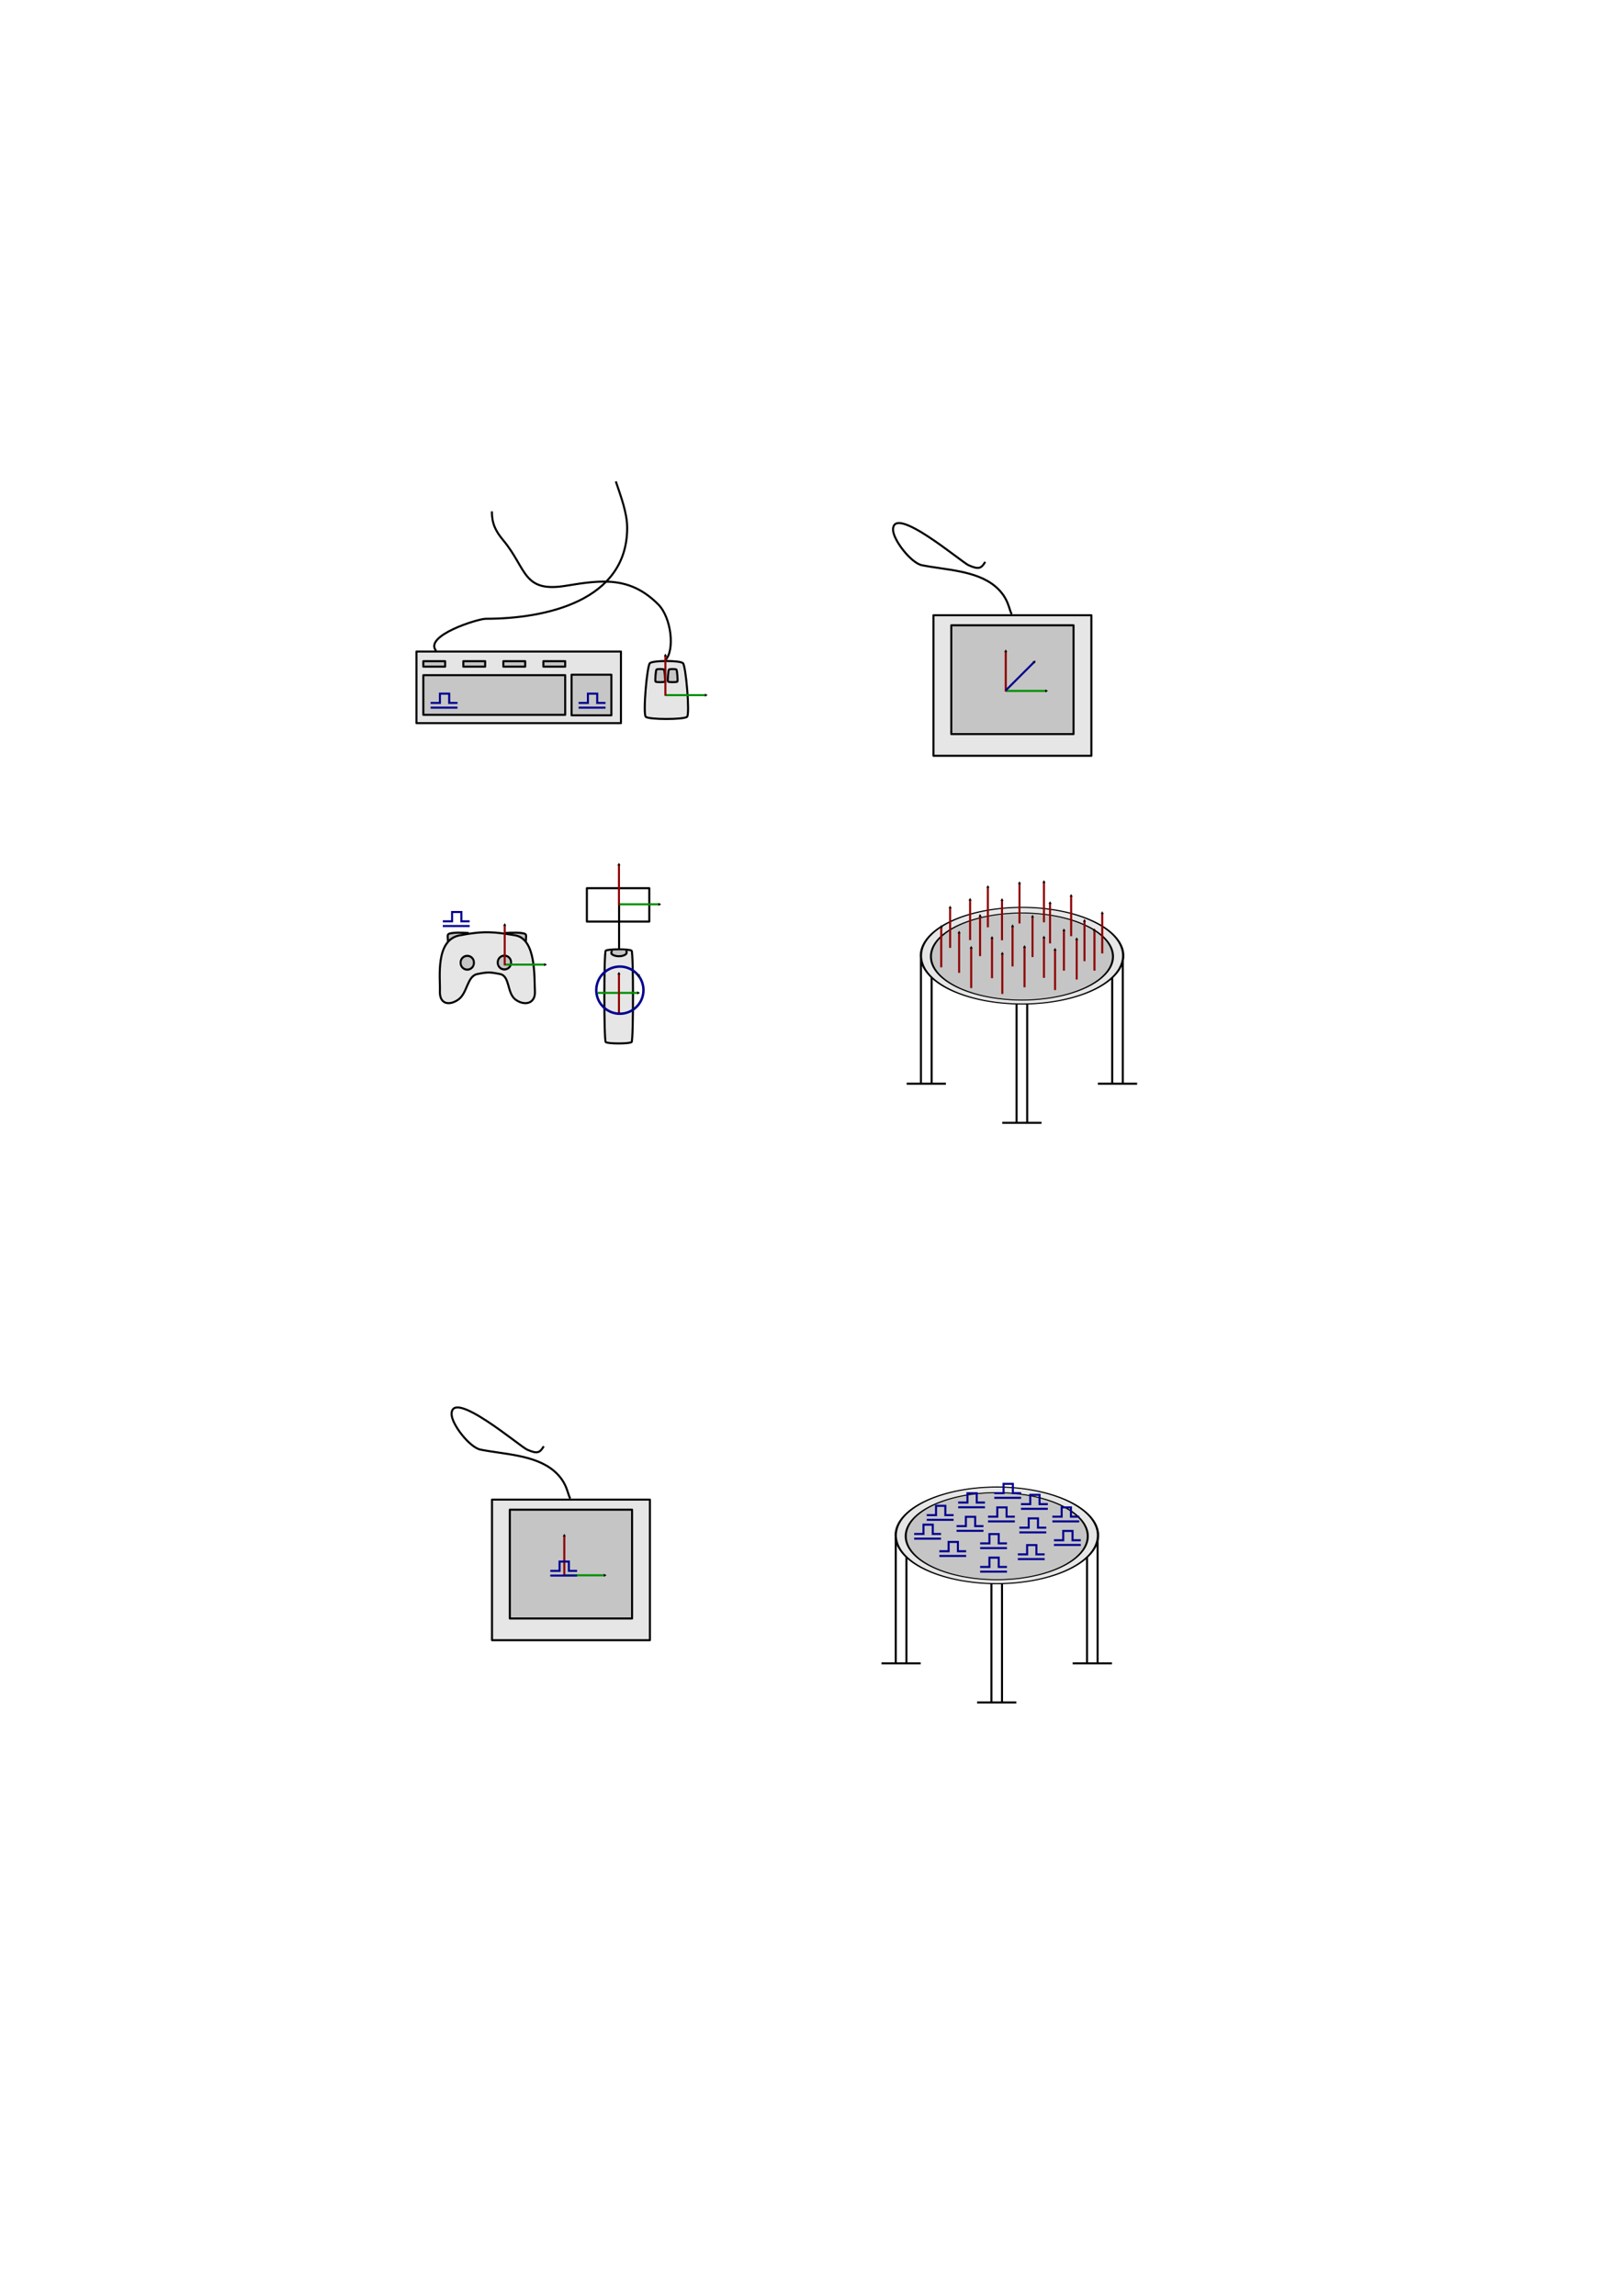 <?xml version="1.0" encoding="UTF-8" standalone="no"?>
<!-- Created with Inkscape (http://www.inkscape.org/) -->
<svg
   xmlns:dc="http://purl.org/dc/elements/1.1/"
   xmlns:cc="http://web.resource.org/cc/"
   xmlns:rdf="http://www.w3.org/1999/02/22-rdf-syntax-ns#"
   xmlns:svg="http://www.w3.org/2000/svg"
   xmlns="http://www.w3.org/2000/svg"
   xmlns:sodipodi="http://sodipodi.sourceforge.net/DTD/sodipodi-0.dtd"
   xmlns:inkscape="http://www.inkscape.org/namespaces/inkscape"
   width="210mm"
   height="297mm"
   id="svg2"
   sodipodi:version="0.32"
   inkscape:version="0.45"
   sodipodi:docbase="C:\Dokumente und Einstellungen\nischt.michael\Desktop"
   sodipodi:docname="Joypads.svg"
   inkscape:output_extension="org.inkscape.output.svg.inkscape">
  <sodipodi:namedview
     id="base"
     pagecolor="#ffffff"
     bordercolor="#666666"
     borderopacity="1.0"
     inkscape:pageopacity="0.0"
     inkscape:pageshadow="2"
     inkscape:zoom="0.46041631"
     inkscape:cx="518.04452"
     inkscape:cy="640.76892"
     inkscape:document-units="px"
     inkscape:current-layer="g11685"
     inkscape:window-width="1054"
     inkscape:window-height="821"
     inkscape:window-x="1424"
     inkscape:window-y="119"
     showguides="true"
     inkscape:guide-bbox="true" />
  <defs
     id="defs4">
    <marker
       style="overflow:visible"
       orient="auto"
       id="TriangleOutM"
       refY="0.0"
       inkscape:stockid="TriangleOutM"
       refX="0.0">
      <path
         style="fill-rule:evenodd;stroke:#000000;stroke-width:1.0pt;marker-start:none"
         transform="scale(0.4)"
         d="M 5.77,0.0 L -2.88,5.0 L -2.88,-5.0 L 5.77,0.0 z "
         id="path4258" />
    </marker>
    <marker
       style="overflow:visible"
       orient="auto"
       id="TriangleOutL"
       refY="0.0"
       inkscape:stockid="TriangleOutL"
       refX="0.0">
      <path
         style="fill-rule:evenodd;stroke:#000000;stroke-width:1.0pt;marker-start:none"
         transform="scale(0.8)"
         d="M 5.77,0.0 L -2.88,5.0 L -2.88,-5.0 L 5.77,0.0 z "
         id="path4261" />
    </marker>
  </defs>
  <g
     inkscape:label="Ebene 1"
     id="layer1"
     inkscape:groupmode="layer">
    <g
       id="g4151"
       transform="translate(103.668,-299.288)">
      <rect
         style="fill:#e5e5e5;fill-opacity:1;stroke:#000000;stroke-width:1;stroke-linejoin:round;stroke-miterlimit:4;stroke-dasharray:none;stroke-opacity:1"
         id="rect2160"
         width="100"
         y="617.862"
         x="100"
         height="35" />
      <rect
         style="fill:#c6c6c6;fill-opacity:1;stroke:#000000;stroke-width:1;stroke-linejoin:round;stroke-miterlimit:4;stroke-dasharray:none;stroke-opacity:1"
         id="rect3133"
         width="10.669"
         y="622.567"
         x="103.353"
         height="2.669" />
      <rect
         style="opacity:1;color:#000000;fill:#c6c6c6;fill-opacity:1;fill-rule:nonzero;stroke:#000000;stroke-width:1;stroke-linecap:butt;stroke-linejoin:round;marker:none;marker-start:none;marker-mid:none;marker-end:none;stroke-miterlimit:4;stroke-dasharray:none;stroke-dashoffset:0;stroke-opacity:1;visibility:visible;display:inline;overflow:visible;enable-background:accumulate"
         id="rect3157"
         width="69.38"
         y="629.418"
         x="103.353"
         height="19.38" />
      <rect
         style="fill:#c6c6c6;fill-opacity:1;stroke:#000000;stroke-width:1;stroke-linejoin:round;stroke-miterlimit:4;stroke-dasharray:none;stroke-opacity:1"
         id="rect4129"
         width="10.669"
         y="622.567"
         x="122.923"
         height="2.669" />
      <rect
         style="fill:#c6c6c6;fill-opacity:1;stroke:#000000;stroke-width:1;stroke-linejoin:round;stroke-miterlimit:4;stroke-dasharray:none;stroke-opacity:1"
         id="rect4131"
         width="10.669"
         y="622.567"
         x="142.494"
         height="2.669" />
      <rect
         style="fill:#c6c6c6;fill-opacity:1;stroke:#000000;stroke-width:1;stroke-linejoin:round;stroke-miterlimit:4;stroke-dasharray:none;stroke-opacity:1"
         id="rect4133"
         width="10.669"
         y="622.567"
         x="162.064"
         height="2.669" />
      <rect
         style="opacity:1;color:#000000;fill:#c6c6c6;fill-opacity:1;fill-rule:nonzero;stroke:#000000;stroke-width:1;stroke-linecap:butt;stroke-linejoin:round;marker:none;marker-start:none;marker-mid:none;marker-end:none;stroke-miterlimit:4;stroke-dasharray:none;stroke-dashoffset:0;stroke-opacity:1;visibility:visible;display:inline;overflow:visible;enable-background:accumulate"
         id="rect4135"
         width="19.464"
         y="629.186"
         x="175.852"
         height="19.844" />
    </g>
    <g
       id="g4146"
       transform="translate(103.668,-299.288)">
      <path
         style="color:#000000;fill:#e5e5e5;fill-opacity:1;fill-rule:nonzero;stroke:#000000;stroke-width:1;stroke-linecap:butt;stroke-linejoin:round;marker:none;marker-start:none;marker-mid:none;marker-end:none;stroke-miterlimit:4;stroke-dashoffset:0;stroke-opacity:1;visibility:visible;display:inline;overflow:visible;enable-background:accumulate"
         id="path4139"
         sodipodi:nodetypes="csssc"
         d="M 232.335,649.755 C 230.907,651.184 213.561,651.184 212.132,649.755 C 210.703,648.327 212.703,624.981 214.132,623.552 C 215.561,622.124 228.907,622.124 230.335,623.552 C 231.764,624.981 233.764,648.327 232.335,649.755 z " />
      <path
         style="color:#000000;fill:#c5c5c5;fill-opacity:1;fill-rule:nonzero;stroke:#000000;stroke-width:1;stroke-linecap:butt;stroke-linejoin:round;marker:none;marker-start:none;marker-mid:none;marker-end:none;stroke-miterlimit:4;stroke-dasharray:none;stroke-dashoffset:0;stroke-opacity:1;visibility:visible;display:inline;overflow:visible;enable-background:accumulate"
         id="path4142"
         sodipodi:nodetypes="csssc"
         d="M 221.476,632.574 C 221.153,632.897 217.234,632.897 216.911,632.574 C 216.588,632.251 217.04,626.976 217.363,626.653 C 217.686,626.33 220.701,626.33 221.024,626.653 C 221.347,626.976 221.799,632.251 221.476,632.574 z " />
      <path
         style="color:#000000;fill:#c5c5c5;fill-opacity:1;fill-rule:nonzero;stroke:#000000;stroke-width:1;stroke-linecap:butt;stroke-linejoin:round;marker:none;marker-start:none;marker-mid:none;marker-end:none;stroke-miterlimit:4;stroke-dasharray:none;stroke-dashoffset:0;stroke-opacity:1;visibility:visible;display:inline;overflow:visible;enable-background:accumulate"
         id="path4144"
         sodipodi:nodetypes="csssc"
         d="M 227.578,632.574 C 227.255,632.897 223.335,632.897 223.012,632.574 C 222.689,632.251 223.141,626.976 223.464,626.653 C 223.787,626.33 226.803,626.33 227.126,626.653 C 227.448,626.976 227.9,632.251 227.578,632.574 z " />
    </g>
    <path
       style="fill:none;fill-rule:evenodd;stroke:#000000;stroke-width:1px;stroke-linecap:butt;stroke-linejoin:miter;stroke-opacity:1"
       d="M 325.397,322.75 C 330.003,318.144 328.47,302.084 321.861,295.476 C 308.226,281.841 294.645,283.428 276.909,286.384 C 255.521,289.949 257.751,278.142 246.1,264.161 C 242.182,259.46 240.544,255.852 240.544,250.019"
       id="path4162" />
    <path
       style="fill:none;fill-rule:evenodd;stroke:#000000;stroke-width:1px;stroke-linecap:butt;stroke-linejoin:miter;stroke-opacity:1"
       d="M 213.27,318.204 C 207.124,310.83 233.698,302.547 237.513,302.547 C 266.496,302.547 306.709,294.027 306.709,258.1 C 306.709,250.643 303.498,242.408 301.153,235.371"
       id="path4164" />
    <g
       id="g5339"
       transform="translate(218.32,-356.381)">
      <path
         style="fill:none;fill-opacity:1;fill-rule:evenodd;stroke:#008f00;stroke-width:1;stroke-linecap:butt;stroke-linejoin:miter;marker-end:url(#TriangleOutM);stroke-miterlimit:4;stroke-dasharray:none;stroke-opacity:1"
         id="path4166"
         d="M 107.094,696.258 L 126.857,696.258" />
      <path
         style="fill:none;fill-opacity:1;fill-rule:evenodd;stroke:#8f0000;stroke-width:1;stroke-linecap:butt;stroke-linejoin:miter;marker-end:url(#TriangleOutM);stroke-miterlimit:4;stroke-dasharray:none;stroke-opacity:1"
         id="path5337"
         d="M 107.076,696.588 L 107.076,676.824" />
    </g>
    <g
       id="g9653"
       transform="translate(124.209,-233.709)">
      <path
         sodipodi:nodetypes="czc"
         id="path9601"
         d="M 132.977,693.945 C 132.977,690.682 133.771,690.342 130.865,689.914 C 127.937,689.482 122.802,689.914 122.802,689.914"
         style="fill:#c5c5c5;fill-opacity:1;fill-rule:evenodd;stroke:#000000;stroke-width:1px;stroke-linecap:butt;stroke-linejoin:miter;stroke-opacity:1" />
      <path
         sodipodi:nodetypes="czc"
         id="path9497"
         d="M 94.836,693.945 C 94.836,690.682 94.041,690.342 96.947,689.914 C 99.875,689.482 105.01,689.914 105.01,689.914"
         style="fill:#c5c5c5;fill-opacity:1;fill-rule:evenodd;stroke:#000000;stroke-width:1px;stroke-linecap:butt;stroke-linejoin:miter;stroke-opacity:1" />
      <path
         id="path7303"
         sodipodi:nodetypes="cczzzzzzz"
         d="M 100.53,691.048 C 112.279,688.775 117.582,689.281 127.805,691.048 C 138.124,692.833 137.007,711.989 137.381,718.302 C 137.754,724.616 132.204,725.626 127.911,722.469 C 123.617,719.312 125.264,710.954 120.334,709.968 C 115.284,708.958 114.268,708.958 109.223,709.968 C 104.151,710.984 104.445,719.312 99.899,722.469 C 95.353,725.626 90.661,724.616 90.914,718.302 C 91.166,711.989 88.498,693.376 100.53,691.048 z "
         style="fill:#e6e6e6;fill-opacity:1;fill-rule:evenodd;stroke:#000000;stroke-width:1px;stroke-linecap:butt;stroke-linejoin:miter;stroke-opacity:1" />
      <path
         sodipodi:ry="0.75761443"
         sodipodi:rx="0.82074893"
         transform="matrix(3.96,0,0,4.29,-176.963,-2195.414)"
         d="M 71.847 675.954 A 0.821 0.758 0 1 1  70.206,675.954 A 0.821 0.758 0 1 1  71.847 675.954 z"
         sodipodi:type="arc"
         sodipodi:cy="675.9541"
         sodipodi:cx="71.026352"
         id="path8357"
         style="opacity:1;color:#000000;fill:#c5c5c5;fill-opacity:1;fill-rule:nonzero;stroke:#000000;stroke-width:0.243;stroke-linecap:butt;stroke-linejoin:round;marker:none;marker-start:none;marker-mid:none;marker-end:none;stroke-miterlimit:4;stroke-dasharray:none;stroke-dashoffset:0;stroke-opacity:1;visibility:visible;display:inline;overflow:visible;enable-background:accumulate" />
      <path
         sodipodi:ry="0.75761443"
         sodipodi:rx="0.82074893"
         transform="matrix(3.96,0,0,4.29,-158.801,-2195.512)"
         d="M 71.847 675.954 A 0.821 0.758 0 1 1  70.206,675.954 A 0.821 0.758 0 1 1  71.847 675.954 z"
         sodipodi:type="arc"
         sodipodi:cy="675.9541"
         sodipodi:cx="71.026352"
         id="path9328"
         style="opacity:1;color:#000000;fill:#c5c5c5;fill-opacity:1;fill-rule:nonzero;stroke:#000000;stroke-width:0.243;stroke-linecap:butt;stroke-linejoin:round;marker:none;marker-start:none;marker-mid:none;marker-end:none;stroke-miterlimit:4;stroke-dasharray:none;stroke-dashoffset:0;stroke-opacity:1;visibility:visible;display:inline;overflow:visible;enable-background:accumulate" />
    </g>
    <g
       id="g9607"
       transform="translate(139.743,-224.615)">
      <path
         style="fill:none;fill-opacity:1;fill-rule:evenodd;stroke:#008f00;stroke-width:1;stroke-linecap:butt;stroke-linejoin:miter;marker-end:url(#TriangleOutM);stroke-miterlimit:4;stroke-dasharray:none;stroke-opacity:1"
         id="path9609"
         d="M 107.094,696.258 L 126.857,696.258" />
      <path
         style="fill:none;fill-opacity:1;fill-rule:evenodd;stroke:#8f0000;stroke-width:1;stroke-linecap:butt;stroke-linejoin:miter;marker-end:url(#TriangleOutM);stroke-miterlimit:4;stroke-dasharray:none;stroke-opacity:1"
         id="path9611"
         d="M 107.076,696.588 L 107.076,676.824" />
    </g>
    <g
       id="g9649"
       transform="translate(113.651,-217.583)">
      <path
         sodipodi:nodetypes="csssc"
         id="path9613"
         d="M 182.568,727.094 C 181.672,726.198 181.672,683.319 182.568,682.424 C 183.464,681.528 194.342,681.528 195.238,682.424 C 196.134,683.319 196.134,726.198 195.238,727.094 C 194.342,727.99 183.464,727.99 182.568,727.094 z "
         style="color:#000000;fill:#e6e6e6;fill-opacity:1;fill-rule:nonzero;stroke:#000000;stroke-width:1;stroke-linecap:butt;stroke-linejoin:round;marker:none;marker-start:none;marker-mid:none;marker-end:none;stroke-miterlimit:4;stroke-dashoffset:0;stroke-opacity:1;visibility:visible;display:inline;overflow:visible;enable-background:accumulate" />
      <path
         sodipodi:nodetypes="czzz"
         id="path9632"
         d="M 185.448,682.427 C 185.64,683.195 184.632,683.77 186.216,684.538 C 187.799,685.306 190.151,685.354 191.783,684.538 C 193.415,683.722 192.503,683.051 192.743,682.235"
         style="fill:#c5c5c5;fill-opacity:1;fill-rule:evenodd;stroke:#000000;stroke-width:1px;stroke-linecap:butt;stroke-linejoin:miter;stroke-opacity:1" />
    </g>
    <g
       id="g9644"
       transform="translate(113.651,-217.583)">
      <path
         style="fill:none;fill-opacity:1;fill-rule:evenodd;stroke:#008f00;stroke-width:1;stroke-linecap:butt;stroke-linejoin:miter;marker-end:url(#TriangleOutM);stroke-miterlimit:4;stroke-dasharray:none;stroke-opacity:1"
         id="path9638"
         d="M 178.684,703.048 L 198.448,703.048" />
      <path
         style="fill:none;fill-opacity:1;fill-rule:evenodd;stroke:#8f0000;stroke-width:1;stroke-linecap:butt;stroke-linejoin:miter;marker-end:url(#TriangleOutM);stroke-miterlimit:4;stroke-dasharray:none;stroke-opacity:1"
         id="path9640"
         d="M 189.033,713.361 L 189.033,693.597" />
      <path
         transform="matrix(0.726,-0.571,0.571,0.726,-312.245,295.534)"
         d="M 167.594 681.467 A 12.478 12.478 0 1 1  142.637,681.467 A 12.478 12.478 0 1 1  167.594 681.467 z"
         sodipodi:ry="12.478365"
         sodipodi:rx="12.478365"
         sodipodi:cy="681.4668"
         sodipodi:cx="155.11568"
         id="path9634"
         style="opacity:1;color:#000000;fill:none;fill-opacity:1;fill-rule:nonzero;stroke:#00008f;stroke-width:1.298;stroke-linecap:butt;stroke-linejoin:round;marker:none;marker-start:none;marker-mid:none;marker-end:url(#TriangleOutM);stroke-miterlimit:4;stroke-dasharray:none;stroke-dashoffset:0;stroke-opacity:1;visibility:visible;display:inline;overflow:visible;enable-background:accumulate"
         sodipodi:type="arc" />
    </g>
    <g
       id="g9680"
       transform="translate(131.504,-240.543)">
      <rect
         y="674.814"
         x="155.5"
         height="16.318"
         width="30.524"
         id="rect9670"
         style="opacity:1;color:#000000;fill:none;fill-opacity:1;fill-rule:nonzero;stroke:#000000;stroke-width:1;stroke-linecap:butt;stroke-linejoin:round;marker:none;marker-start:none;marker-mid:none;marker-end:none;stroke-miterlimit:4;stroke-dasharray:none;stroke-dashoffset:0;stroke-opacity:1;visibility:visible;display:inline;overflow:visible;enable-background:accumulate" />
      <path
         id="path9672"
         d="M 171.242,704.312 L 171.242,682.811"
         style="fill:none;fill-rule:evenodd;stroke:#000000;stroke-width:1px;stroke-linecap:butt;stroke-linejoin:miter;stroke-opacity:1" />
    </g>
    <g
       id="g9674"
       transform="translate(195.608,-254.102)">
      <path
         style="fill:none;fill-opacity:1;fill-rule:evenodd;stroke:#008f00;stroke-width:1;stroke-linecap:butt;stroke-linejoin:miter;marker-end:url(#TriangleOutM);stroke-miterlimit:4;stroke-dasharray:none;stroke-opacity:1"
         id="path9676"
         d="M 107.094,696.258 L 126.857,696.258" />
      <path
         style="fill:none;fill-opacity:1;fill-rule:evenodd;stroke:#8f0000;stroke-width:1;stroke-linecap:butt;stroke-linejoin:miter;marker-end:url(#TriangleOutM);stroke-miterlimit:4;stroke-dasharray:none;stroke-opacity:1"
         id="path9678"
         d="M 107.076,696.588 L 107.076,676.824" />
    </g>
    <path
       style="fill:none;fill-rule:evenodd;stroke:#000000;stroke-width:1px;stroke-linecap:butt;stroke-linejoin:miter;stroke-opacity:1"
       d="M 494.832,300.251 C 493.439,298.858 493.651,292.478 486.688,286.676 C 477.298,278.851 462.483,278.686 450.851,276.359 C 445.561,275.301 436.733,263.947 436.733,258.984 C 436.733,246.298 470.175,274.812 473.656,276.359 C 478.697,278.6 479.884,277.925 481.801,274.73"
       id="path9688" />
    <g
       id="g11130"
       transform="translate(319.448,-523.514)">
      <rect
         y="824.326"
         x="137.044"
         height="68.73"
         width="77.225"
         id="rect9684"
         style="opacity:1;color:#000000;fill:#e6e6e6;fill-opacity:1;fill-rule:nonzero;stroke:#000000;stroke-width:1;stroke-linecap:butt;stroke-linejoin:round;marker:none;marker-start:none;marker-mid:none;marker-end:none;stroke-miterlimit:4;stroke-dasharray:none;stroke-dashoffset:0;stroke-opacity:1;visibility:visible;display:inline;overflow:visible;enable-background:accumulate" />
      <rect
         y="829.242"
         x="145.764"
         height="53.208"
         width="59.784"
         id="rect9690"
         style="opacity:1;color:#000000;fill:#c5c5c5;fill-opacity:1;fill-rule:nonzero;stroke:#000000;stroke-width:1;stroke-linecap:butt;stroke-linejoin:round;marker:none;marker-start:none;marker-mid:none;marker-end:none;stroke-miterlimit:4;stroke-dasharray:none;stroke-dashoffset:0;stroke-opacity:1;visibility:visible;display:inline;overflow:visible;enable-background:accumulate" />
    </g>
    <g
       id="g10671"
       transform="translate(344.425,-512.654)">
      <path
         style="fill:none;fill-opacity:1;fill-rule:evenodd;stroke:#008f00;stroke-width:1;stroke-linecap:butt;stroke-linejoin:miter;marker-end:url(#TriangleOutM);stroke-miterlimit:4;stroke-dasharray:none;stroke-opacity:1"
         id="path9694"
         d="M 147.439,850.468 L 167.203,850.468" />
      <path
         style="fill:none;fill-opacity:1;fill-rule:evenodd;stroke:#8f0000;stroke-width:1;stroke-linecap:butt;stroke-linejoin:miter;marker-end:url(#TriangleOutM);stroke-miterlimit:4;stroke-dasharray:none;stroke-opacity:1"
         id="path9696"
         d="M 147.422,850.798 L 147.422,831.035" />
      <path
         style="fill:none;fill-opacity:1;fill-rule:evenodd;stroke:#00008f;stroke-width:1;stroke-linecap:butt;stroke-linejoin:miter;marker-end:url(#TriangleOutM);stroke-miterlimit:4;stroke-dasharray:none;stroke-opacity:1"
         id="path9700"
         d="M 147.439,850.218 L 161.414,836.243" />
    </g>
    <g
       id="g11559"
       transform="translate(-19.548,-80.072)">
      <path
         id="path11136"
         sodipodi:nodetypes="cccccc"
         d="M 230.134,423.77 L 234.679,423.77 L 234.679,419.224 L 239.225,419.224 L 239.225,423.77 L 243.266,423.77"
         style="fill:none;fill-rule:evenodd;stroke:#00008f;stroke-width:1px;stroke-linecap:butt;stroke-linejoin:miter;stroke-opacity:1" />
      <path
         id="path11138"
         sodipodi:nodetypes="cc"
         d="M 230.134,426.074 L 243.266,426.074"
         style="fill:none;fill-rule:evenodd;stroke:#00008f;stroke-width:1px;stroke-linecap:butt;stroke-linejoin:miter;stroke-opacity:1" />
    </g>
    <g
       id="g11174"
       transform="translate(74.991,-203.128)">
      <path
         id="path11176"
         d="M 427.336,688.378 L 427.336,752.114"
         style="fill:none;fill-rule:evenodd;stroke:#000000;stroke-width:1;stroke-linecap:butt;stroke-linejoin:miter;stroke-miterlimit:4;stroke-dasharray:none;stroke-opacity:1" />
      <path
         id="path11178"
         d="M 422.153,688.378 L 422.153,752.114"
         style="fill:none;fill-rule:evenodd;stroke:#000000;stroke-width:1;stroke-linecap:butt;stroke-linejoin:miter;stroke-miterlimit:4;stroke-dasharray:none;stroke-opacity:1" />
    </g>
    <g
       id="g11170"
       transform="translate(121.746,-222.242)">
      <path
         id="path11160"
         d="M 427.336,688.378 L 427.336,752.114"
         style="fill:none;fill-rule:evenodd;stroke:#000000;stroke-width:1;stroke-linecap:butt;stroke-linejoin:miter;stroke-miterlimit:4;stroke-dasharray:none;stroke-opacity:1" />
      <path
         id="path11162"
         d="M 422.153,688.378 L 422.153,752.114"
         style="fill:none;fill-rule:evenodd;stroke:#000000;stroke-width:1;stroke-linecap:butt;stroke-linejoin:miter;stroke-miterlimit:4;stroke-dasharray:none;stroke-opacity:1" />
    </g>
    <g
       id="g11166"
       transform="translate(121.746,-222.242)">
      <path
         id="path11158"
         d="M 328.626,688.378 L 328.626,752.114"
         style="fill:none;fill-rule:evenodd;stroke:#000000;stroke-width:1;stroke-linecap:butt;stroke-linejoin:miter;stroke-miterlimit:4;stroke-dasharray:none;stroke-opacity:1" />
      <path
         id="path11164"
         d="M 333.844,688.378 L 333.844,752.114"
         style="fill:none;fill-rule:evenodd;stroke:#000000;stroke-width:1;stroke-linecap:butt;stroke-linejoin:miter;stroke-miterlimit:4;stroke-dasharray:none;stroke-opacity:1" />
    </g>
    <g
       id="g11076"
       transform="matrix(1,0,0,0.478,397.04,23.442)">
      <path
         transform="matrix(1.078,0,0,1.11,-33.901,-139.545)"
         d="M 172.67 962.226 A 45.882 44.525 0 1 1  80.905,962.226 A 45.882 44.525 0 1 1  172.67 962.226 z"
         sodipodi:ry="44.524921"
         sodipodi:rx="45.882389"
         sodipodi:cy="962.22638"
         sodipodi:cx="126.78743"
         id="path11074"
         style="opacity:1;color:#000000;fill:#e6e6e6;fill-opacity:1;fill-rule:nonzero;stroke:#000000;stroke-width:1.016;stroke-linecap:butt;stroke-linejoin:round;marker:none;marker-start:none;marker-mid:none;marker-end:none;stroke-miterlimit:4;stroke-dasharray:none;stroke-dashoffset:0;stroke-opacity:1;visibility:visible;display:inline;overflow:visible;enable-background:accumulate"
         sodipodi:type="arc" />
      <path
         transform="matrix(0.97,0,0,1,-20.259,-32.854)"
         d="M 172.67 962.226 A 45.882 44.525 0 1 1  80.905,962.226 A 45.882 44.525 0 1 1  172.67 962.226 z"
         sodipodi:ry="44.524921"
         sodipodi:rx="45.882389"
         sodipodi:cy="962.22638"
         sodipodi:cx="126.78743"
         id="path11072"
         style="opacity:1;color:#000000;fill:#c5c5c5;fill-opacity:1;fill-rule:nonzero;stroke:#000000;stroke-width:1.016;stroke-linecap:butt;stroke-linejoin:round;marker:none;marker-start:none;marker-mid:none;marker-end:none;stroke-miterlimit:4;stroke-dasharray:none;stroke-dashoffset:0;stroke-opacity:1;visibility:visible;display:inline;overflow:visible;enable-background:accumulate"
         sodipodi:type="arc" />
    </g>
    <path
       d="M 498.561,451.527 L 498.561,431.763"
       id="path11094"
       style="fill:none;fill-opacity:1;fill-rule:evenodd;stroke:#8f0000;stroke-width:1;stroke-linecap:butt;stroke-linejoin:miter;marker-end:url(#TriangleOutM);stroke-miterlimit:4;stroke-dasharray:none;stroke-opacity:1" />
    <path
       d="M 485.126,478.278 L 485.126,458.514"
       id="path11100"
       style="fill:none;fill-opacity:1;fill-rule:evenodd;stroke:#8f0000;stroke-width:1;stroke-linecap:butt;stroke-linejoin:miter;marker-end:url(#TriangleOutM);stroke-miterlimit:4;stroke-dasharray:none;stroke-opacity:1" />
    <path
       d="M 474.951,483.106 L 474.951,463.342"
       id="path11108"
       style="fill:none;fill-opacity:1;fill-rule:evenodd;stroke:#8f0000;stroke-width:1;stroke-linecap:butt;stroke-linejoin:miter;marker-end:url(#TriangleOutM);stroke-miterlimit:4;stroke-dasharray:none;stroke-opacity:1" />
    <path
       d="M 504.945,467.925 L 504.945,448.161"
       id="path11110"
       style="fill:none;fill-opacity:1;fill-rule:evenodd;stroke:#8f0000;stroke-width:1;stroke-linecap:butt;stroke-linejoin:miter;marker-end:url(#TriangleOutM);stroke-miterlimit:4;stroke-dasharray:none;stroke-opacity:1" />
    <path
       d="M 495.172,472.54 L 495.172,452.777"
       id="path11112"
       style="fill:none;fill-opacity:1;fill-rule:evenodd;stroke:#8f0000;stroke-width:1;stroke-linecap:butt;stroke-linejoin:miter;marker-end:url(#TriangleOutM);stroke-miterlimit:4;stroke-dasharray:none;stroke-opacity:1" />
    <path
       d="M 469.042,475.676 L 469.042,455.912"
       id="path11114"
       style="fill:none;fill-opacity:1;fill-rule:evenodd;stroke:#8f0000;stroke-width:1;stroke-linecap:butt;stroke-linejoin:miter;marker-end:url(#TriangleOutM);stroke-miterlimit:4;stroke-dasharray:none;stroke-opacity:1" />
    <path
       d="M 490.016,459.752 L 490.016,439.989"
       id="path11126"
       style="fill:none;fill-opacity:1;fill-rule:evenodd;stroke:#8f0000;stroke-width:1;stroke-linecap:butt;stroke-linejoin:miter;marker-end:url(#TriangleOutM);stroke-miterlimit:4;stroke-dasharray:none;stroke-opacity:1" />
    <path
       d="M 479.288,467.486 L 479.288,447.722"
       id="path11128"
       style="fill:none;fill-opacity:1;fill-rule:evenodd;stroke:#8f0000;stroke-width:1;stroke-linecap:butt;stroke-linejoin:miter;marker-end:url(#TriangleOutM);stroke-miterlimit:4;stroke-dasharray:none;stroke-opacity:1" />
    <path
       style="fill:none;fill-rule:evenodd;stroke:#000000;stroke-width:1px;stroke-linecap:butt;stroke-linejoin:miter;stroke-opacity:1"
       d="M 443.382,529.871 L 462.58,529.871"
       id="path11180" />
    <path
       style="fill:none;fill-rule:evenodd;stroke:#000000;stroke-width:1px;stroke-linecap:butt;stroke-linejoin:miter;stroke-opacity:1"
       d="M 490.137,548.985 L 509.334,548.985"
       id="path11182" />
    <path
       style="fill:none;fill-rule:evenodd;stroke:#000000;stroke-width:1px;stroke-linecap:butt;stroke-linejoin:miter;stroke-opacity:1"
       d="M 536.892,529.871 L 556.089,529.871"
       id="path11184" />
    <path
       d="M 513.511,461.275 L 513.511,441.511"
       id="path11186"
       style="fill:none;fill-opacity:1;fill-rule:evenodd;stroke:#8f0000;stroke-width:1;stroke-linecap:butt;stroke-linejoin:miter;marker-end:url(#TriangleOutM);stroke-miterlimit:4;stroke-dasharray:none;stroke-opacity:1" />
    <path
       d="M 523.828,457.745 L 523.828,437.982"
       id="path11188"
       style="fill:none;fill-opacity:1;fill-rule:evenodd;stroke:#8f0000;stroke-width:1;stroke-linecap:butt;stroke-linejoin:miter;marker-end:url(#TriangleOutM);stroke-miterlimit:4;stroke-dasharray:none;stroke-opacity:1" />
    <path
       d="M 474.416,459.646 L 474.416,439.882"
       id="path11190"
       style="fill:none;fill-opacity:1;fill-rule:evenodd;stroke:#8f0000;stroke-width:1;stroke-linecap:butt;stroke-linejoin:miter;marker-end:url(#TriangleOutM);stroke-miterlimit:4;stroke-dasharray:none;stroke-opacity:1" />
    <path
       d="M 483.104,453.401 L 483.104,433.638"
       id="path11192"
       style="fill:none;fill-opacity:1;fill-rule:evenodd;stroke:#8f0000;stroke-width:1;stroke-linecap:butt;stroke-linejoin:miter;marker-end:url(#TriangleOutM);stroke-miterlimit:4;stroke-dasharray:none;stroke-opacity:1" />
    <path
       d="M 464.642,463.447 L 464.642,443.683"
       id="path11194"
       style="fill:none;fill-opacity:1;fill-rule:evenodd;stroke:#8f0000;stroke-width:1;stroke-linecap:butt;stroke-linejoin:miter;marker-end:url(#TriangleOutM);stroke-miterlimit:4;stroke-dasharray:none;stroke-opacity:1" />
    <path
       d="M 510.525,478.107 L 510.525,458.344"
       id="path11196"
       style="fill:none;fill-opacity:1;fill-rule:evenodd;stroke:#8f0000;stroke-width:1;stroke-linecap:butt;stroke-linejoin:miter;marker-end:url(#TriangleOutM);stroke-miterlimit:4;stroke-dasharray:none;stroke-opacity:1" />
    <path
       d="M 501.022,482.723 L 501.022,462.959"
       id="path11198"
       style="fill:none;fill-opacity:1;fill-rule:evenodd;stroke:#8f0000;stroke-width:1;stroke-linecap:butt;stroke-linejoin:miter;marker-end:url(#TriangleOutM);stroke-miterlimit:4;stroke-dasharray:none;stroke-opacity:1" />
    <path
       d="M 490.163,485.981 L 490.163,466.217"
       id="path11200"
       style="fill:none;fill-opacity:1;fill-rule:evenodd;stroke:#8f0000;stroke-width:1;stroke-linecap:butt;stroke-linejoin:miter;marker-end:url(#TriangleOutM);stroke-miterlimit:4;stroke-dasharray:none;stroke-opacity:1" />
    <path
       d="M 520.298,474.578 L 520.298,454.814"
       id="path11202"
       style="fill:none;fill-opacity:1;fill-rule:evenodd;stroke:#8f0000;stroke-width:1;stroke-linecap:butt;stroke-linejoin:miter;marker-end:url(#TriangleOutM);stroke-miterlimit:4;stroke-dasharray:none;stroke-opacity:1" />
    <path
       d="M 530.344,469.962 L 530.344,450.199"
       id="path11204"
       style="fill:none;fill-opacity:1;fill-rule:evenodd;stroke:#8f0000;stroke-width:1;stroke-linecap:butt;stroke-linejoin:miter;marker-end:url(#TriangleOutM);stroke-miterlimit:4;stroke-dasharray:none;stroke-opacity:1" />
    <path
       d="M 539.031,466.162 L 539.031,446.398"
       id="path11206"
       style="fill:none;fill-opacity:1;fill-rule:evenodd;stroke:#8f0000;stroke-width:1;stroke-linecap:butt;stroke-linejoin:miter;marker-end:url(#TriangleOutM);stroke-miterlimit:4;stroke-dasharray:none;stroke-opacity:1" />
    <path
       d="M 526.543,478.922 L 526.543,459.158"
       id="path11208"
       style="fill:none;fill-opacity:1;fill-rule:evenodd;stroke:#8f0000;stroke-width:1;stroke-linecap:butt;stroke-linejoin:miter;marker-end:url(#TriangleOutM);stroke-miterlimit:4;stroke-dasharray:none;stroke-opacity:1" />
    <path
       d="M 515.954,484.08 L 515.954,464.317"
       id="path11210"
       style="fill:none;fill-opacity:1;fill-rule:evenodd;stroke:#8f0000;stroke-width:1;stroke-linecap:butt;stroke-linejoin:miter;marker-end:url(#TriangleOutM);stroke-miterlimit:4;stroke-dasharray:none;stroke-opacity:1" />
    <path
       d="M 510.525,450.958 L 510.525,431.194"
       id="path11212"
       style="fill:none;fill-opacity:1;fill-rule:evenodd;stroke:#8f0000;stroke-width:1;stroke-linecap:butt;stroke-linejoin:miter;marker-end:url(#TriangleOutM);stroke-miterlimit:4;stroke-dasharray:none;stroke-opacity:1" />
    <path
       d="M 535.23,474.578 L 535.23,454.814"
       id="path11214"
       style="fill:none;fill-opacity:1;fill-rule:evenodd;stroke:#8f0000;stroke-width:1;stroke-linecap:butt;stroke-linejoin:miter;marker-end:url(#TriangleOutM);stroke-miterlimit:4;stroke-dasharray:none;stroke-opacity:1" />
    <path
       d="M 460.298,472.949 L 460.298,453.185"
       id="path11216"
       style="fill:none;fill-opacity:1;fill-rule:evenodd;stroke:#8f0000;stroke-width:1;stroke-linecap:butt;stroke-linejoin:miter;marker-end:url(#TriangleOutM);stroke-miterlimit:4;stroke-dasharray:none;stroke-opacity:1" />
    <g
       id="g11218"
       transform="translate(62.676,80.292)">
      <path
         id="path11220"
         d="M 427.336,688.378 L 427.336,752.114"
         style="fill:none;fill-rule:evenodd;stroke:#000000;stroke-width:1;stroke-linecap:butt;stroke-linejoin:miter;stroke-miterlimit:4;stroke-dasharray:none;stroke-opacity:1" />
      <path
         id="path11222"
         d="M 422.153,688.378 L 422.153,752.114"
         style="fill:none;fill-rule:evenodd;stroke:#000000;stroke-width:1;stroke-linecap:butt;stroke-linejoin:miter;stroke-miterlimit:4;stroke-dasharray:none;stroke-opacity:1" />
    </g>
    <g
       id="g11224"
       transform="translate(109.431,61.178)">
      <path
         id="path11226"
         d="M 427.336,688.378 L 427.336,752.114"
         style="fill:none;fill-rule:evenodd;stroke:#000000;stroke-width:1;stroke-linecap:butt;stroke-linejoin:miter;stroke-miterlimit:4;stroke-dasharray:none;stroke-opacity:1" />
      <path
         id="path11228"
         d="M 422.153,688.378 L 422.153,752.114"
         style="fill:none;fill-rule:evenodd;stroke:#000000;stroke-width:1;stroke-linecap:butt;stroke-linejoin:miter;stroke-miterlimit:4;stroke-dasharray:none;stroke-opacity:1" />
    </g>
    <g
       id="g11230"
       transform="translate(109.431,61.178)">
      <path
         id="path11232"
         d="M 328.626,688.378 L 328.626,752.114"
         style="fill:none;fill-rule:evenodd;stroke:#000000;stroke-width:1;stroke-linecap:butt;stroke-linejoin:miter;stroke-miterlimit:4;stroke-dasharray:none;stroke-opacity:1" />
      <path
         id="path11234"
         d="M 333.844,688.378 L 333.844,752.114"
         style="fill:none;fill-rule:evenodd;stroke:#000000;stroke-width:1;stroke-linecap:butt;stroke-linejoin:miter;stroke-miterlimit:4;stroke-dasharray:none;stroke-opacity:1" />
    </g>
    <g
       id="g11236"
       transform="matrix(1,0,0,0.478,384.725,306.863)">
      <path
         transform="matrix(1.078,0,0,1.11,-33.901,-139.545)"
         d="M 172.67 962.226 A 45.882 44.525 0 1 1  80.905,962.226 A 45.882 44.525 0 1 1  172.67 962.226 z"
         sodipodi:ry="44.524921"
         sodipodi:rx="45.882389"
         sodipodi:cy="962.22638"
         sodipodi:cx="126.78743"
         id="path11238"
         style="opacity:1;color:#000000;fill:#e6e6e6;fill-opacity:1;fill-rule:nonzero;stroke:#000000;stroke-width:1.016;stroke-linecap:butt;stroke-linejoin:round;marker:none;marker-start:none;marker-mid:none;marker-end:none;stroke-miterlimit:4;stroke-dasharray:none;stroke-dashoffset:0;stroke-opacity:1;visibility:visible;display:inline;overflow:visible;enable-background:accumulate"
         sodipodi:type="arc" />
      <path
         transform="matrix(0.97,0,0,1,-20.259,-32.854)"
         d="M 172.67 962.226 A 45.882 44.525 0 1 1  80.905,962.226 A 45.882 44.525 0 1 1  172.67 962.226 z"
         sodipodi:ry="44.524921"
         sodipodi:rx="45.882389"
         sodipodi:cy="962.22638"
         sodipodi:cx="126.78743"
         id="path11240"
         style="opacity:1;color:#000000;fill:#c5c5c5;fill-opacity:1;fill-rule:nonzero;stroke:#000000;stroke-width:1.016;stroke-linecap:butt;stroke-linejoin:round;marker:none;marker-start:none;marker-mid:none;marker-end:none;stroke-miterlimit:4;stroke-dasharray:none;stroke-dashoffset:0;stroke-opacity:1;visibility:visible;display:inline;overflow:visible;enable-background:accumulate"
         sodipodi:type="arc" />
    </g>
    <path
       style="fill:none;fill-rule:evenodd;stroke:#000000;stroke-width:1px;stroke-linecap:butt;stroke-linejoin:miter;stroke-opacity:1"
       d="M 431.067,813.292 L 450.264,813.292"
       id="path11258" />
    <path
       style="fill:none;fill-rule:evenodd;stroke:#000000;stroke-width:1px;stroke-linecap:butt;stroke-linejoin:miter;stroke-opacity:1"
       d="M 477.822,832.406 L 497.019,832.406"
       id="path11260" />
    <path
       style="fill:none;fill-rule:evenodd;stroke:#000000;stroke-width:1px;stroke-linecap:butt;stroke-linejoin:miter;stroke-opacity:1"
       d="M 524.576,813.292 L 543.774,813.292"
       id="path11262" />
    <g
       id="g11539"
       transform="translate(28.993,0)" />
    <g
       id="g11563"
       transform="translate(52.832,-80.072)">
      <path
         id="path11565"
         sodipodi:nodetypes="cccccc"
         d="M 230.134,423.77 L 234.679,423.77 L 234.679,419.224 L 239.225,419.224 L 239.225,423.77 L 243.266,423.77"
         style="fill:none;fill-rule:evenodd;stroke:#00008f;stroke-width:1px;stroke-linecap:butt;stroke-linejoin:miter;stroke-opacity:1" />
      <path
         id="path11567"
         sodipodi:nodetypes="cc"
         d="M 230.134,426.074 L 243.266,426.074"
         style="fill:none;fill-rule:evenodd;stroke:#00008f;stroke-width:1px;stroke-linecap:butt;stroke-linejoin:miter;stroke-opacity:1" />
    </g>
    <g
       id="g11569"
       transform="translate(-13.591,26.701)">
      <path
         id="path11571"
         sodipodi:nodetypes="cccccc"
         d="M 230.134,423.77 L 234.679,423.77 L 234.679,419.224 L 239.225,419.224 L 239.225,423.77 L 243.266,423.77"
         style="fill:none;fill-rule:evenodd;stroke:#00008f;stroke-width:1px;stroke-linecap:butt;stroke-linejoin:miter;stroke-opacity:1" />
      <path
         id="path11573"
         sodipodi:nodetypes="cc"
         d="M 230.134,426.074 L 243.266,426.074"
         style="fill:none;fill-rule:evenodd;stroke:#00008f;stroke-width:1px;stroke-linecap:butt;stroke-linejoin:miter;stroke-opacity:1" />
    </g>
    <g
       id="g11582"
       transform="translate(256.096,306.283)">
      <path
         id="path11584"
         sodipodi:nodetypes="cccccc"
         d="M 230.134,423.77 L 234.679,423.77 L 234.679,419.224 L 239.225,419.224 L 239.225,423.77 L 243.266,423.77"
         style="fill:none;fill-rule:evenodd;stroke:#00008f;stroke-width:1px;stroke-linecap:butt;stroke-linejoin:miter;stroke-opacity:1" />
      <path
         id="path11586"
         sodipodi:nodetypes="cc"
         d="M 230.134,426.074 L 243.266,426.074"
         style="fill:none;fill-rule:evenodd;stroke:#00008f;stroke-width:1px;stroke-linecap:butt;stroke-linejoin:miter;stroke-opacity:1" />
    </g>
    <g
       id="g11588"
       transform="translate(238.434,310.89)">
      <path
         id="path11590"
         sodipodi:nodetypes="cccccc"
         d="M 230.134,423.77 L 234.679,423.77 L 234.679,419.224 L 239.225,419.224 L 239.225,423.77 L 243.266,423.77"
         style="fill:none;fill-rule:evenodd;stroke:#00008f;stroke-width:1px;stroke-linecap:butt;stroke-linejoin:miter;stroke-opacity:1" />
      <path
         id="path11592"
         sodipodi:nodetypes="cc"
         d="M 230.134,426.074 L 243.266,426.074"
         style="fill:none;fill-rule:evenodd;stroke:#00008f;stroke-width:1px;stroke-linecap:butt;stroke-linejoin:miter;stroke-opacity:1" />
    </g>
    <g
       id="g11594"
       transform="translate(269.15,311.658)">
      <path
         id="path11596"
         sodipodi:nodetypes="cccccc"
         d="M 230.134,423.77 L 234.679,423.77 L 234.679,419.224 L 239.225,419.224 L 239.225,423.77 L 243.266,423.77"
         style="fill:none;fill-rule:evenodd;stroke:#00008f;stroke-width:1px;stroke-linecap:butt;stroke-linejoin:miter;stroke-opacity:1" />
      <path
         id="path11598"
         sodipodi:nodetypes="cc"
         d="M 230.134,426.074 L 243.266,426.074"
         style="fill:none;fill-rule:evenodd;stroke:#00008f;stroke-width:1px;stroke-linecap:butt;stroke-linejoin:miter;stroke-opacity:1" />
    </g>
    <g
       id="g11600"
       transform="translate(253.024,317.801)">
      <path
         id="path11602"
         sodipodi:nodetypes="cccccc"
         d="M 230.134,423.77 L 234.679,423.77 L 234.679,419.224 L 239.225,419.224 L 239.225,423.77 L 243.266,423.77"
         style="fill:none;fill-rule:evenodd;stroke:#00008f;stroke-width:1px;stroke-linecap:butt;stroke-linejoin:miter;stroke-opacity:1" />
      <path
         id="path11604"
         sodipodi:nodetypes="cc"
         d="M 230.134,426.074 L 243.266,426.074"
         style="fill:none;fill-rule:evenodd;stroke:#00008f;stroke-width:1px;stroke-linecap:butt;stroke-linejoin:miter;stroke-opacity:1" />
    </g>
    <g
       id="g11606"
       transform="translate(223.076,317.033)">
      <path
         id="path11608"
         sodipodi:nodetypes="cccccc"
         d="M 230.134,423.77 L 234.679,423.77 L 234.679,419.224 L 239.225,419.224 L 239.225,423.77 L 243.266,423.77"
         style="fill:none;fill-rule:evenodd;stroke:#00008f;stroke-width:1px;stroke-linecap:butt;stroke-linejoin:miter;stroke-opacity:1" />
      <path
         id="path11610"
         sodipodi:nodetypes="cc"
         d="M 230.134,426.074 L 243.266,426.074"
         style="fill:none;fill-rule:evenodd;stroke:#00008f;stroke-width:1px;stroke-linecap:butt;stroke-linejoin:miter;stroke-opacity:1" />
    </g>
    <g
       id="g11612"
       transform="translate(237.666,322.408)">
      <path
         id="path11614"
         sodipodi:nodetypes="cccccc"
         d="M 230.134,423.77 L 234.679,423.77 L 234.679,419.224 L 239.225,419.224 L 239.225,423.77 L 243.266,423.77"
         style="fill:none;fill-rule:evenodd;stroke:#00008f;stroke-width:1px;stroke-linecap:butt;stroke-linejoin:miter;stroke-opacity:1" />
      <path
         id="path11616"
         sodipodi:nodetypes="cc"
         d="M 230.134,426.074 L 243.266,426.074"
         style="fill:none;fill-rule:evenodd;stroke:#00008f;stroke-width:1px;stroke-linecap:butt;stroke-linejoin:miter;stroke-opacity:1" />
    </g>
    <g
       id="g11618"
       transform="translate(216.933,326.248)">
      <path
         id="path11620"
         sodipodi:nodetypes="cccccc"
         d="M 230.134,423.77 L 234.679,423.77 L 234.679,419.224 L 239.225,419.224 L 239.225,423.77 L 243.266,423.77"
         style="fill:none;fill-rule:evenodd;stroke:#00008f;stroke-width:1px;stroke-linecap:butt;stroke-linejoin:miter;stroke-opacity:1" />
      <path
         id="path11622"
         sodipodi:nodetypes="cc"
         d="M 230.134,426.074 L 243.266,426.074"
         style="fill:none;fill-rule:evenodd;stroke:#00008f;stroke-width:1px;stroke-linecap:butt;stroke-linejoin:miter;stroke-opacity:1" />
    </g>
    <g
       id="g11624"
       transform="translate(229.219,334.695)">
      <path
         id="path11626"
         sodipodi:nodetypes="cccccc"
         d="M 230.134,423.77 L 234.679,423.77 L 234.679,419.224 L 239.225,419.224 L 239.225,423.77 L 243.266,423.77"
         style="fill:none;fill-rule:evenodd;stroke:#00008f;stroke-width:1px;stroke-linecap:butt;stroke-linejoin:miter;stroke-opacity:1" />
      <path
         id="path11628"
         sodipodi:nodetypes="cc"
         d="M 230.134,426.074 L 243.266,426.074"
         style="fill:none;fill-rule:evenodd;stroke:#00008f;stroke-width:1px;stroke-linecap:butt;stroke-linejoin:miter;stroke-opacity:1" />
    </g>
    <g
       id="g11630"
       transform="translate(249.185,330.855)">
      <path
         id="path11632"
         sodipodi:nodetypes="cccccc"
         d="M 230.134,423.77 L 234.679,423.77 L 234.679,419.224 L 239.225,419.224 L 239.225,423.77 L 243.266,423.77"
         style="fill:none;fill-rule:evenodd;stroke:#00008f;stroke-width:1px;stroke-linecap:butt;stroke-linejoin:miter;stroke-opacity:1" />
      <path
         id="path11634"
         sodipodi:nodetypes="cc"
         d="M 230.134,426.074 L 243.266,426.074"
         style="fill:none;fill-rule:evenodd;stroke:#00008f;stroke-width:1px;stroke-linecap:butt;stroke-linejoin:miter;stroke-opacity:1" />
    </g>
    <g
       id="g11636"
       transform="translate(268.382,323.176)">
      <path
         id="path11638"
         sodipodi:nodetypes="cccccc"
         d="M 230.134,423.77 L 234.679,423.77 L 234.679,419.224 L 239.225,419.224 L 239.225,423.77 L 243.266,423.77"
         style="fill:none;fill-rule:evenodd;stroke:#00008f;stroke-width:1px;stroke-linecap:butt;stroke-linejoin:miter;stroke-opacity:1" />
      <path
         id="path11640"
         sodipodi:nodetypes="cc"
         d="M 230.134,426.074 L 243.266,426.074"
         style="fill:none;fill-rule:evenodd;stroke:#00008f;stroke-width:1px;stroke-linecap:butt;stroke-linejoin:miter;stroke-opacity:1" />
    </g>
    <g
       id="g11642"
       transform="translate(284.508,317.801)">
      <path
         id="path11644"
         sodipodi:nodetypes="cccccc"
         d="M 230.134,423.77 L 234.679,423.77 L 234.679,419.224 L 239.225,419.224 L 239.225,423.77 L 243.266,423.77"
         style="fill:none;fill-rule:evenodd;stroke:#00008f;stroke-width:1px;stroke-linecap:butt;stroke-linejoin:miter;stroke-opacity:1" />
      <path
         id="path11646"
         sodipodi:nodetypes="cc"
         d="M 230.134,426.074 L 243.266,426.074"
         style="fill:none;fill-rule:evenodd;stroke:#00008f;stroke-width:1px;stroke-linecap:butt;stroke-linejoin:miter;stroke-opacity:1" />
    </g>
    <g
       id="g11648"
       transform="translate(267.614,336.231)">
      <path
         id="path11650"
         sodipodi:nodetypes="cccccc"
         d="M 230.134,423.77 L 234.679,423.77 L 234.679,419.224 L 239.225,419.224 L 239.225,423.77 L 243.266,423.77"
         style="fill:none;fill-rule:evenodd;stroke:#00008f;stroke-width:1px;stroke-linecap:butt;stroke-linejoin:miter;stroke-opacity:1" />
      <path
         id="path11652"
         sodipodi:nodetypes="cc"
         d="M 230.134,426.074 L 243.266,426.074"
         style="fill:none;fill-rule:evenodd;stroke:#00008f;stroke-width:1px;stroke-linecap:butt;stroke-linejoin:miter;stroke-opacity:1" />
    </g>
    <g
       id="g11654"
       transform="translate(285.276,329.319)">
      <path
         id="path11656"
         sodipodi:nodetypes="cccccc"
         d="M 230.134,423.77 L 234.679,423.77 L 234.679,419.224 L 239.225,419.224 L 239.225,423.77 L 243.266,423.77"
         style="fill:none;fill-rule:evenodd;stroke:#00008f;stroke-width:1px;stroke-linecap:butt;stroke-linejoin:miter;stroke-opacity:1" />
      <path
         id="path11658"
         sodipodi:nodetypes="cc"
         d="M 230.134,426.074 L 243.266,426.074"
         style="fill:none;fill-rule:evenodd;stroke:#00008f;stroke-width:1px;stroke-linecap:butt;stroke-linejoin:miter;stroke-opacity:1" />
    </g>
    <g
       id="g11660"
       transform="translate(249.185,342.374)">
      <path
         id="path11662"
         sodipodi:nodetypes="cccccc"
         d="M 230.134,423.77 L 234.679,423.77 L 234.679,419.224 L 239.225,419.224 L 239.225,423.77 L 243.266,423.77"
         style="fill:none;fill-rule:evenodd;stroke:#00008f;stroke-width:1px;stroke-linecap:butt;stroke-linejoin:miter;stroke-opacity:1" />
      <path
         id="path11664"
         sodipodi:nodetypes="cc"
         d="M 230.134,426.074 L 243.266,426.074"
         style="fill:none;fill-rule:evenodd;stroke:#00008f;stroke-width:1px;stroke-linecap:butt;stroke-linejoin:miter;stroke-opacity:1" />
    </g>
    <path
       style="fill:none;fill-rule:evenodd;stroke:#000000;stroke-width:1px;stroke-linecap:butt;stroke-linejoin:miter;stroke-opacity:1"
       d="M 278.945,732.667 C 277.552,731.274 277.763,724.895 270.8,719.092 C 261.41,711.267 246.595,711.102 234.963,708.776 C 229.673,707.718 220.845,696.363 220.845,691.4 C 220.845,678.714 254.287,707.228 257.768,708.776 C 262.809,711.016 263.996,710.342 265.913,707.147"
       id="path11666" />
    <g
       id="g11668"
       transform="translate(103.56,-91.098)">
      <rect
         y="824.326"
         x="137.044"
         height="68.73"
         width="77.225"
         id="rect11670"
         style="opacity:1;color:#000000;fill:#e6e6e6;fill-opacity:1;fill-rule:nonzero;stroke:#000000;stroke-width:1;stroke-linecap:butt;stroke-linejoin:round;marker:none;marker-start:none;marker-mid:none;marker-end:none;stroke-miterlimit:4;stroke-dasharray:none;stroke-dashoffset:0;stroke-opacity:1;visibility:visible;display:inline;overflow:visible;enable-background:accumulate" />
      <rect
         y="829.242"
         x="145.764"
         height="53.208"
         width="59.784"
         id="rect11672"
         style="opacity:1;color:#000000;fill:#c5c5c5;fill-opacity:1;fill-rule:nonzero;stroke:#000000;stroke-width:1;stroke-linecap:butt;stroke-linejoin:round;marker:none;marker-start:none;marker-mid:none;marker-end:none;stroke-miterlimit:4;stroke-dasharray:none;stroke-dashoffset:0;stroke-opacity:1;visibility:visible;display:inline;overflow:visible;enable-background:accumulate" />
    </g>
    <path
       d="M 275.977,770.23 L 295.74,770.23"
       id="path11676"
       style="fill:none;fill-opacity:1;fill-rule:evenodd;stroke:#008f00;stroke-width:1;stroke-linecap:butt;stroke-linejoin:miter;marker-end:url(#TriangleOutM);stroke-miterlimit:4;stroke-dasharray:none;stroke-opacity:1" />
    <path
       d="M 275.959,770.56 L 275.959,750.797"
       id="path11678"
       style="fill:none;fill-opacity:1;fill-rule:evenodd;stroke:#8f0000;stroke-width:1;stroke-linecap:butt;stroke-linejoin:miter;marker-end:url(#TriangleOutM);stroke-miterlimit:4;stroke-dasharray:none;stroke-opacity:1" />
    <g
       id="g11685"
       transform="translate(74.299,297.981)">
      <g
         id="g11691"
         transform="translate(-35.327,46.313)">
        <path
           style="fill:none;fill-rule:evenodd;stroke:#00008f;stroke-width:1px;stroke-linecap:butt;stroke-linejoin:miter;stroke-opacity:1"
           d="M 230.134,423.77 L 234.679,423.77 L 234.679,419.224 L 239.225,419.224 L 239.225,423.77 L 243.266,423.77"
           sodipodi:nodetypes="cccccc"
           id="path11687" />
        <path
           style="fill:none;fill-rule:evenodd;stroke:#00008f;stroke-width:1px;stroke-linecap:butt;stroke-linejoin:miter;stroke-opacity:1"
           d="M 230.134,426.074 L 243.266,426.074"
           sodipodi:nodetypes="cc"
           id="path11689" />
      </g>
    </g>
  </g>
  <g
     inkscape:groupmode="layer"
     id="layer2"
     inkscape:label="Ebene 2" />
</svg>
